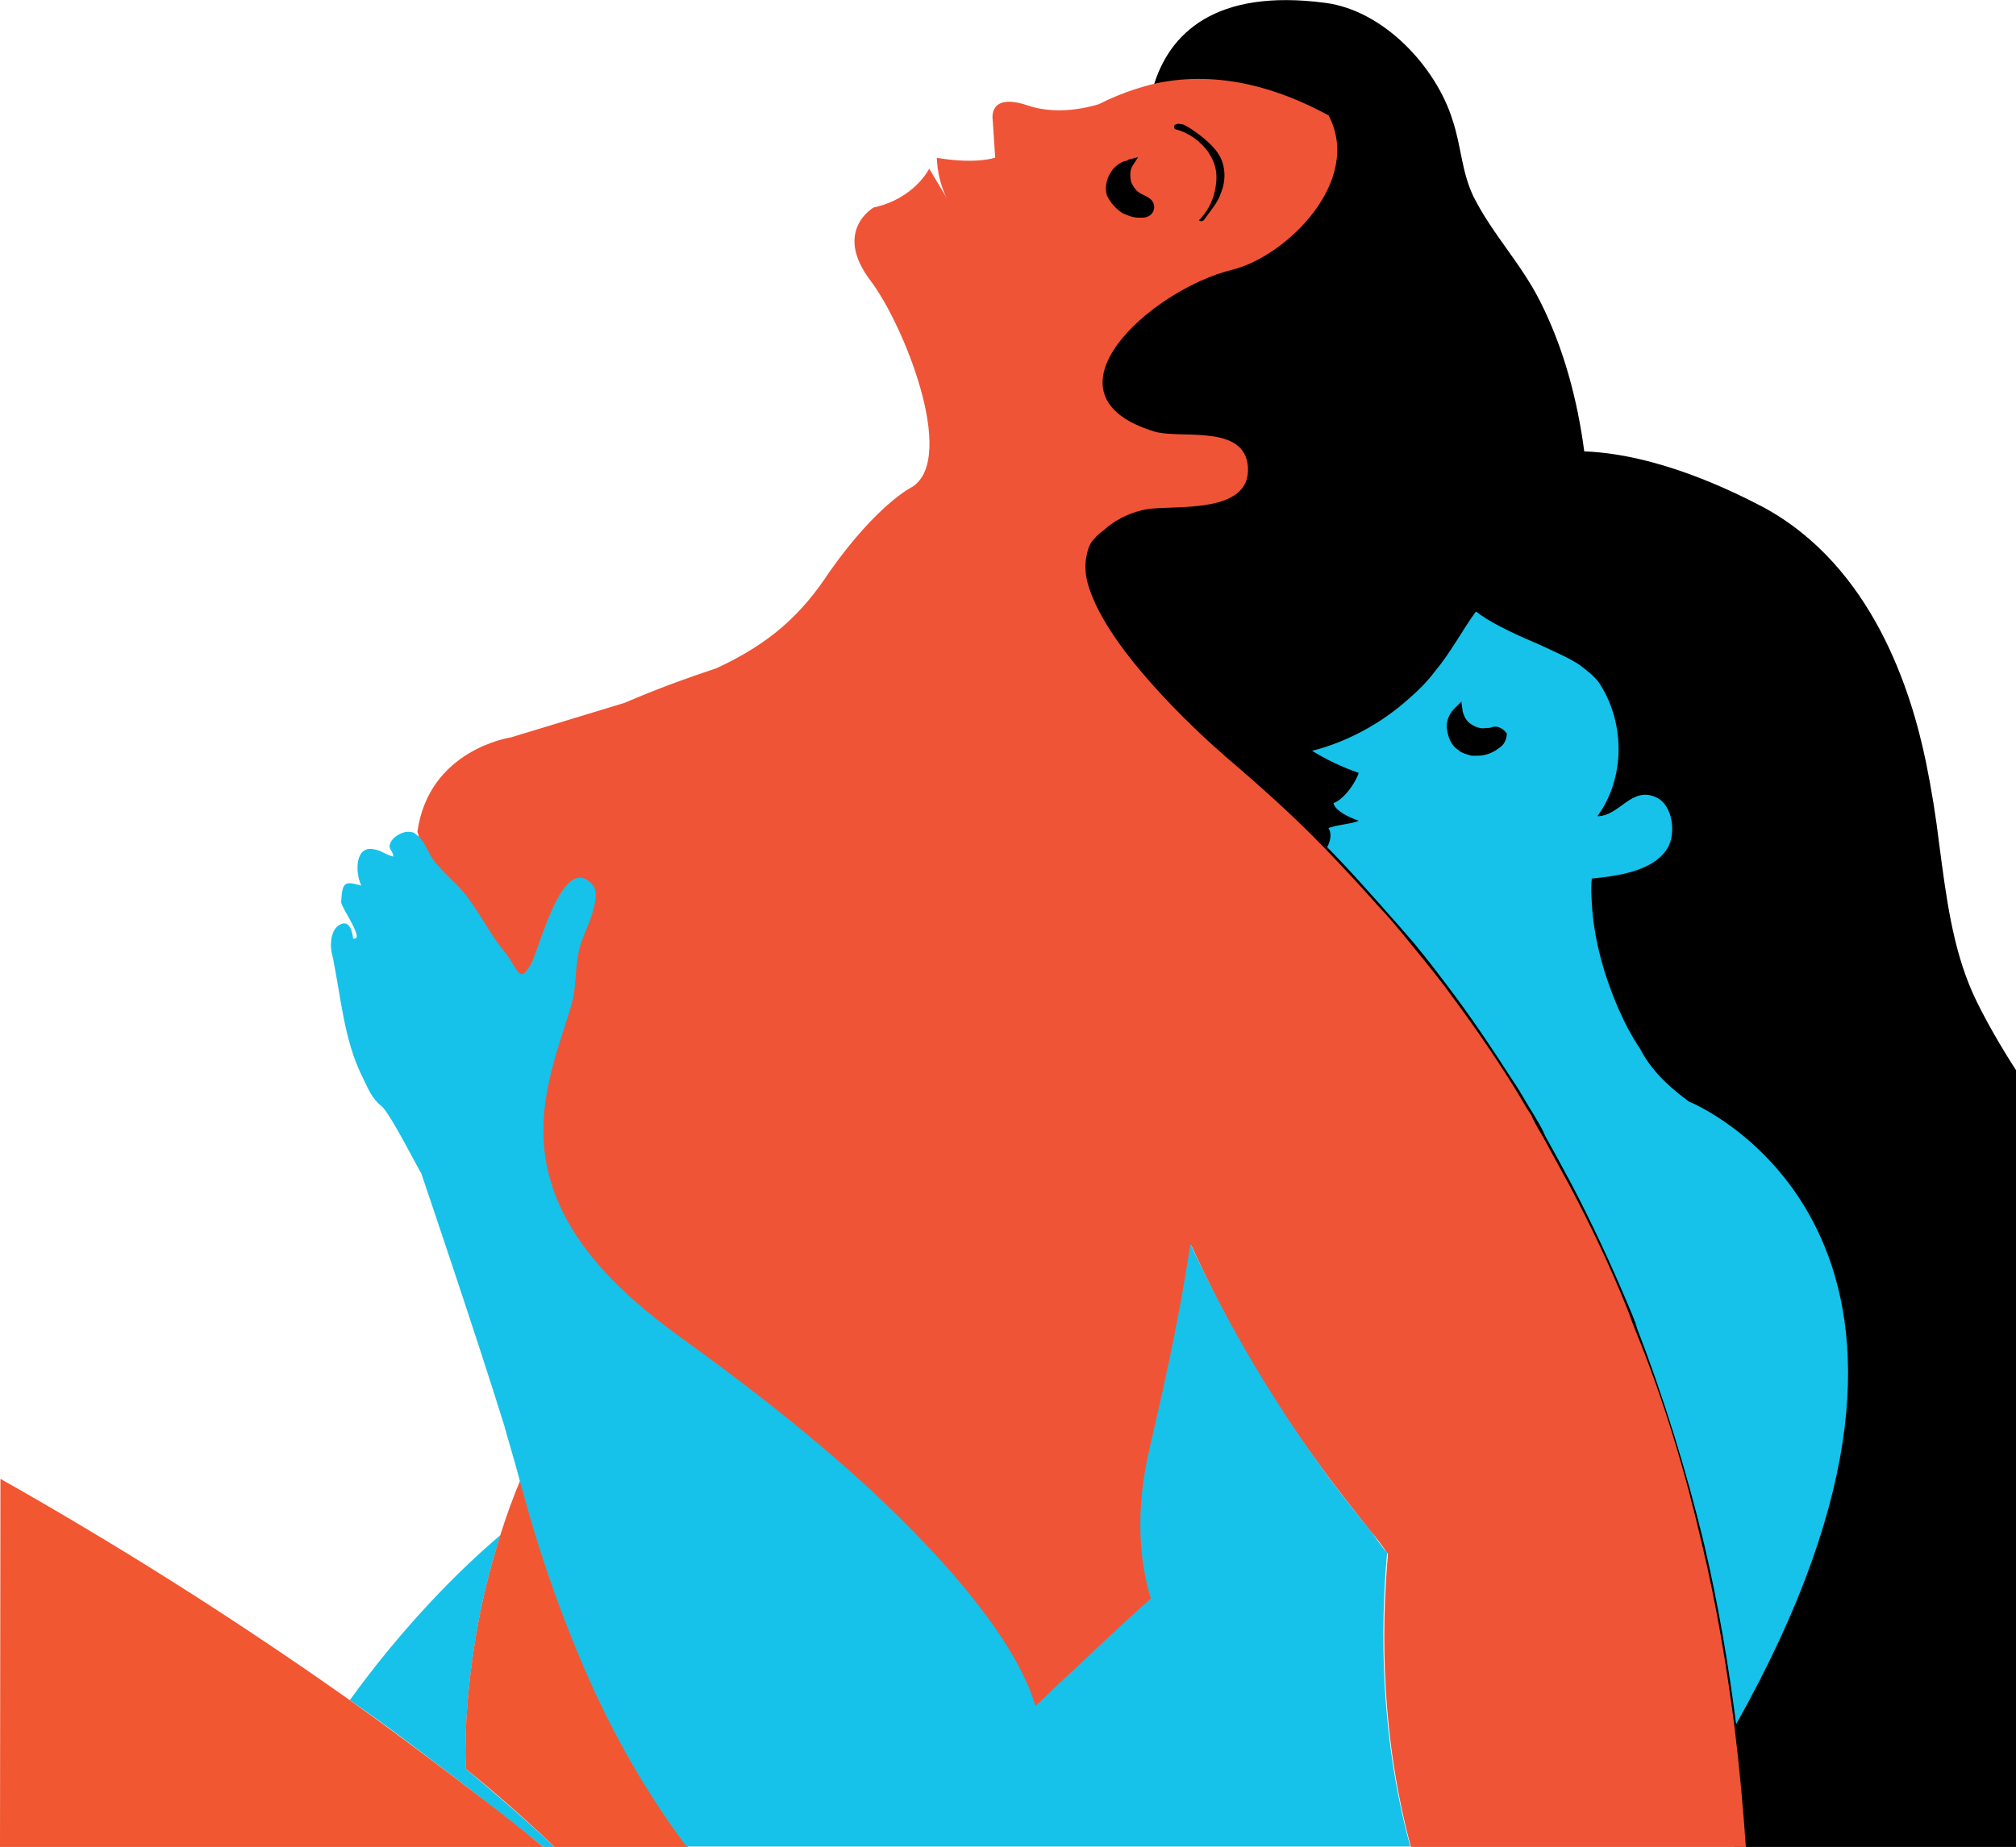 <?xml version="1.0" encoding="utf-8"?>
<!-- Generator: Adobe Illustrator 18.1.1, SVG Export Plug-In . SVG Version: 6.00 Build 0)  -->
<svg version="1.1" id="Layer_1" xmlns="http://www.w3.org/2000/svg" xmlns:xlink="http://www.w3.org/1999/xlink" x="0px" y="0px"
	 viewBox="1238.4 1191.5 1842.6 1688.5" enable-background="new 1238.4 1191.5 1842.6 1688.5" xml:space="preserve">
<g id="_x34_">
	<g>
		<path d="M2824.1,2880H3081v-710.2c-13.2-20.2-30.5-50.1-39.7-70.8c-18.4-41.5-24.2-88.1-30.5-135.9c-2.9-24.2-6.9-49.5-12.1-74.9
			c-13.2-63.9-48.4-179.1-149.2-233.3c-27.6-14.4-95-47.8-161.9-50.7c0,0,0,0-1.2,0c-6.3-47.8-19-95-40.3-137.1
			c-17.3-34.6-43.8-61.6-61.1-96.2c-10.9-23-10.9-45.5-19-69.7c-15-48.4-62.8-100.2-116.4-107.1c-100.2-13.2-142.8,27.6-157.2,77.2
			C1795.4,1804.6,2824.1,2880,2824.1,2880z"/>
		<path id="red_eye_2_" d="M2294.8,1373.2c-2.3-1.2-4-2.3-5.2-2.9l-2.3-1.2c-4-2.3-6.9-6.3-9.2-10.9c-2.3-5.2-1.2-10.4,1.2-14.4
			l5.2-8.1l-9.2,2.3c-1.2,0-2.3,0-2.9,1.2l0,0c-5.2,2.3-10.4,5.2-13.2,10.9c-4,6.3-5.2,14.4-2.9,21.3c2.3,6.9,6.9,12.1,13.2,16.1
			l0,0c5.2,2.3,10.4,4,16.1,4c1.2,0,2.3,0,2.9,0c5.2-1.2,9.2-2.9,10.4-6.9C2300,1380.1,2298.2,1376.1,2294.8,1373.2z"/>
		<path id="red_eyebrow_1_" d="M2318.4,1309.8c10.9,2.9,22.5,10.9,29.4,20.2c2.3,2.3,2.9,5.2,4,6.9c4,9.2,5.2,20.2,2.3,29.4
			c-2.3,10.4-6.9,19-14.4,26.5c1.2,2.3,4,0,5.2-1.2c6.3-6.9,10.9-15,15-24.2c2.9-9.2,4-19,1.2-27.6c-4-10.9-14.4-19-23-26.5
			c-4-2.9-9.2-6.3-13.2-8.1c-2.3-1.2-4-1.2-6.3,0C2316.1,1305.8,2316.1,1309.2,2318.4,1309.8z"/>
		<path id="blue_eye_2_" d="M2619.1,1862.2c-1.2-4-5.2-6.3-10.4-6.3c-2.3,0-4,0-6.3,1.2c-1.2,0-1.2,0-2.3,0
			c-5.2,1.2-9.2-1.2-13.2-2.9l0,0c-4-2.9-6.3-6.9-6.9-10.9l-1.2-9.2l-6.9,6.9c-5.2,5.2-6.9,10.9-6.3,18.4c1.2,8.1,4,15,10.4,19
			c2.9,2.9,8.1,4,12.1,5.2l0,0c2.3,0,2.9,0,5.2,0c8.1,0,15-2.9,21.3-8.1C2619.1,1871.4,2621.4,1866.2,2619.1,1862.2z"/>
		<path id="blue_hand_3_" fill="#16C2EA" d="M1745.3,2880c-37.4-35.1-69.1-61.1-81.2-71.4c0,5.2,0,10.4,1.2,16.1
			c-1.2-5.2-1.2-10.9-1.2-16.1c-1.2,0-1.2-1.2-1.2-1.2s0,1.2,1.2,1.2c-1.2-38.6,2.3-78.9,9.2-120.4c5.2-32.3,13.2-63.9,22.5-93.3
			c-37.4,31.7-88.1,82.4-137.7,150.9c33.4,23,65.7,47.8,99.1,73.2l2.3-14.4l0,0l0,0l-2.3,14.4c2.9,2.3,5.2,4,8.1,6.3
			c23,17.9,46.7,36.3,69.7,54.7"/>
		<path id="blue_face_1_" fill="#16C2EA" d="M2782.1,2198.6c-10.9-8.1-32.3-24.2-44.4-47.8c-8.1-12.1-14.4-24.2-20.2-37.4
			c-13.2-30.5-22.5-63.9-24.2-96.2c0-4-1.2-10.9,0-22.5c22.5-2.3,55.9-6.3,69.1-27.6c8.1-13.2,5.2-39.7-10.4-46.7
			c-22.5-10.4-33.4,17.3-53.6,17.3c25.3-34.6,25.3-84.1,2.9-119.8c-4-6.9-10.9-12.1-19-18.4c-10.4-6.9-23-12.1-36.3-18.4
			c-19-8.1-39.7-17.3-54.7-27.6c-1.2-1.2-2.9-2.3-4-2.9c-13.2,18.4-23,37.4-37.4,54.7c-6.9,9.2-15,17.3-23,24.2
			c-25.3,23-57,40.3-89.3,48.4c13.2,8.1,27.6,15,42.6,20.2c-2.3,8.1-13.2,24.2-23,27.6c1.2,6.9,14.4,13.2,23,16.1
			c-5.2,2.9-22.5,4-27.6,6.9c2.9,4,2.3,10.9-1.2,17.3c17.3,17.3,33.4,35.7,49.5,53.6c6.9,8.1,14.4,16.1,20.2,23
			c14.4,16.1,27.6,33.4,39.7,49.5c22.5,29.4,42.6,59.9,61.6,89.3c6.3,9.2,10.9,18.4,17.3,28.2c4,6.9,8.1,13.2,10.9,20.2
			c8.1,14.4,16.1,29.4,24.2,44.4c19,36.3,36.3,73.7,51.8,110.6c2.9,6.9,6.3,14.4,8.1,21.3c25.3,65.7,45.5,131.9,61.1,196.4
			c13.2,55.9,22.5,111.7,29.4,165.3C3069.5,2333.4,2802.2,2206.7,2782.1,2198.6z M2609.9,1874.3c-6.3,5.2-13.2,8.1-21.3,8.1l0,0
			c-2.3,0-2.9,0-5.2,0c-4-1.2-9.2-2.3-12.1-5.2c-6.3-4-9.2-10.9-10.4-19c-1.2-6.9,2.3-14.4,6.3-18.4l6.9-6.9l1.2,9.2
			c1.2,4,2.9,8.1,6.9,10.9s9.2,5.2,14.4,4c1.2,0,1.2,0,2.3,0c2.3,0,2.9-1.2,6.3-1.2l0,0c4,0,8.1,2.9,10.4,6.3
			C2615.6,1866.2,2613.9,1871.4,2609.9,1874.3z"/>
		<path id="red_body_6_" fill="#F05436" d="M2823.6,2769.4c-6.9-53.6-16.1-109.4-29.4-165.3c-15-65.1-34.6-131.9-61.1-196.4
			c-2.9-6.9-5.2-14.4-8.1-21.3c-15-37.4-32.3-73.7-51.8-110.6c-8.1-15-16.1-29.4-24.2-44.4c-4-6.9-8.1-13.2-10.9-20.2
			c-6.3-9.2-10.9-18.4-17.3-28.2c-19-30.5-39.7-59.9-61.6-89.3c-13.2-17.3-26.5-33.4-39.7-49.5c-6.9-8.1-13.2-16.1-20.2-23
			c-16.1-18.4-32.3-35.7-49.5-53.6c-28.2-29.4-59.9-57.6-92.2-85.2l0,0l-1.2-1.2l0,0l0,0c-10.9-9.2-100.2-88.1-121.5-149.2
			c-4-10.4-5.2-20.2-4-29.4c1.2-6.9,2.9-14.4,8.1-19c2.3-2.9,5.2-5.2,9.2-8.1l1.2-1.2c10.9-9.2,24.2-15,37.4-17.3
			c25.3-4,95,5.2,92.2-38.6c-2.9-39.7-61.6-25.3-85.2-32.3c-110.6-33.4-4-129.6,70.8-148c49.5-12.1,119.8-81.2,88.1-141.1
			c-44.4-24.2-99.1-41.5-157.2-29.4c-17.3,4-35.7,10.4-52.4,19c0,0-34.6,12.1-65.7,1.2c-36.3-12.1-31.7,13.2-31.7,13.2l2.3,34.6
			c0,0-16.8,6.3-53.3,0.2c0,0-0.2,25.2,14.2,45.4l-21.2-35.5c0,0-13.3,27.4-50.8,35.5c0,0-37.4,21.3-2.9,66.8
			c30.5,40.3,78.9,161.3,38.6,188.4c0,0-31.7,15-76,77.8c-25.3,38.6-53.6,65.1-103.1,88.1c-27.6,9.2-54.7,19-84.1,31.7l-104.3,31.7
			c0,0-74.9,10.9-85.2,86.4c6.9,6.3,44.4,451,173.4,562.2c10.4,9.2,389.4,233.3,392.3,237.9c6.9-6.9,13.2-13.2,20.2-19
			c29.4-28.2,57.6-54.7,85.2-78.9c-10.4-34.6-13.2-80.1-1.2-137.1c9.2-40.3,25.3-107.1,37.4-187.2c29.4,65.1,66.8,131.9,115.8,198.7
			c14.4,20.2,30.5,40.3,46.7,61.1c6.3,6.9,12.1,15,17.3,22.5c-6.3,70.3-6.3,167.6,21.3,269h305.9
			C2831.6,2843.7,2828.2,2806.8,2823.6,2769.4z M2313.2,1305.2c2.3-1.2,4,0,6.3,0c5.2,2.3,9.2,5.2,13.2,8.1c9.2,6.9,19,15,23,26.5
			c2.9,9.2,2.3,19-1.2,27.6c-2.9,9.2-9.2,16.1-15,24.2c-1.2,2.3-4,2.9-5.2,1.2c6.9-6.9,12.1-16.1,14.4-26.5
			c2.3-10.4,2.3-20.2-2.3-29.4c-1.2-2.3-2.9-5.2-4-6.9c-6.9-9.2-17.3-17.3-29.4-20.2C2310.9,1309.2,2310.9,1305.8,2313.2,1305.2z
			 M2253.3,1349.6c2.9-5.2,8.1-9.2,13.2-10.9c1.2,0,2.3,0,2.9-1.2l9.2-2.3l-5.2,8.1c-2.3,4-2.3,9.2-1.2,14.4
			c2.3,5.2,5.2,9.2,9.2,10.9l2.3,1.2c2.3,1.2,2.9,1.2,5.2,2.9c4,2.9,5.2,6.9,4,10.9c-1.2,4-5.2,6.9-10.4,6.9c-1.2,0-2.3,0-2.9,0l0,0
			c-6.3,0-10.9-2.3-15-4c-6.3-4-10.9-9.2-14.4-16.1C2248.1,1364,2249.3,1355.9,2253.3,1349.6z M2533.8,2365.1
			C2532.7,2366.8,2532.7,2366.8,2533.8,2365.1L2533.8,2365.1z"/>
		<path id="red_body_5_" fill="#F15731" d="M1238.4,2880h629c-33.4-44.9-60.5-92.2-81.8-137.1c-30.5-63.9-49.5-123.8-62.8-170.5
			c-2.9-10.4-6.3-20.2-8.1-29.4c-6.9,16.1-13.2,33.4-19,51.8c-9.2,29.4-17.3,61.1-22.5,93.3c-6.9,41.5-10.4,82.4-9.2,120.4
			c12.1,9.8,43.8,35.7,81.2,71.4h-10.4c-23-19-46.7-37.4-69.7-54.7c-2.9-2.3-5.2-4-8.1-6.3c-33.4-25.3-65.7-49.5-99.1-73.2
			c-108.3-76.6-216-144-319.1-202.2"/>
		<path id="hand_3_" fill="#16C2EA" d="M2527.5,2880c-27.6-100.8-27.6-198.7-21.3-269c-6.3-6.9-10.9-15-17.3-22.5
			c-16.1-20.2-32.3-40.3-46.7-61.1c-47.8-66.8-86.4-134.8-115.8-198.7c-12.1,80.1-28.2,146.9-37.4,187.2
			c-13.2,57-9.2,102.5,1.2,137.1c-27.6,24.2-54.7,50.7-85.2,78.9c-6.9,6.3-13.2,13.2-20.2,19c-2.9-6.3-13.2-61.6-121.5-169.3
			c-47.8-47.8-114.6-104.3-207.9-171.1c-12.1-9.2-24.2-18.4-34.6-27.6c-128.4-111.7-80.1-203.9-59.9-273.6c5.2-19,2.3-38.6,9.2-57.6
			c4-10.9,18.4-40.3,10.4-50.7c-28.2-33.4-49.5,61.1-57.6,73.2c-10.4,17.3-10.9,2.9-23-12.1c-14.4-17.3-24.2-38.6-38.6-55.9
			c-9.2-10.4-20.2-19-28.2-30.5c-4-6.3-6.9-16.1-14.4-21.3c-1.2-1.2-2.9-2.3-5.2-2.3c-6.3-1.2-16.1,4-18.4,10.4
			c-2.3,5.2,2.3,6.3,2.9,12.1c-9.2-2.3-9.2-5.2-19-6.9c-16.1-2.3-16.1,21.3-10.4,33.4c-15-4-17.3-4-18.4,15
			c0,5.2,22.5,35.7,10.9,33.4c0,0-1.2-17.3-10.9-13.2c-10.4,4-10.4,21.3-8.1,28.2c8.1,38.6,10.4,77.2,27.6,111.7
			c5.2,10.4,8.1,19,17.3,26.5c8.1,6.3,35.7,61.6,36.3,61.1c0,0,49.5,145.7,76,231c2.9,10.9,8.1,27.6,13.2,46.7
			c2.3,9.2,5.2,18.4,8.1,29.4c13.2,46.7,33.4,106.6,62.8,170.5c21.3,45.5,48.4,92.7,82.4,138.2h661.8V2880z"/>
	</g>
</g>
<g id="_x33_" display="none">
	<g display="inline">
		<path d="M2824.1,2880H3081v-710.2c-13.2-20.2-30.5-50.1-39.7-70.8c-18.4-41.5-24.2-88.1-30.5-135.9c-2.9-24.2-6.9-49.5-12.1-74.9
			c-13.2-63.9-48.4-179.1-149.2-233.3c-27.6-14.4-95-47.8-161.9-50.7c0,0,0,0-1.2,0c-6.3-47.8-19-95-40.3-137.1
			c-17.3-34.6-43.8-61.6-61.1-96.2c-10.9-23-10.9-45.5-19-69.7c-15-48.4-62.8-100.2-116.4-107.1c-100.2-13.2-142.8,27.6-157.2,77.2
			C1795.4,1804.6,2824.1,2880,2824.1,2880z"/>
		<path id="red_eye_5_" d="M2294.8,1373.2c-2.3-1.2-4-2.3-5.2-2.9l-2.3-1.2c-4-2.3-6.9-6.3-9.2-10.9c-2.3-5.2-1.2-10.4,1.2-14.4
			l5.2-8.1l-9.2,2.3c-1.2,0-2.3,0-2.9,1.2l0,0c-5.2,2.3-10.4,5.2-13.2,10.9c-4,6.3-5.2,14.4-2.9,21.3c2.3,6.9,6.9,12.1,13.2,16.1
			l0,0c5.2,2.3,10.4,4,16.1,4c1.2,0,2.3,0,2.9,0c5.2-1.2,9.2-2.9,10.4-6.9C2300,1380.1,2298.2,1376.1,2294.8,1373.2z"/>
		<path id="red_eyebrow_7_" d="M2318.4,1309.8c10.9,2.9,22.5,10.9,29.4,20.2c2.3,2.3,2.9,5.2,4,6.9c4,9.2,5.2,20.2,2.3,29.4
			c-2.3,10.4-6.9,19-14.4,26.5c1.2,2.3,4,0,5.2-1.2c6.3-6.9,10.9-15,15-24.2c2.9-9.2,4-19,1.2-27.6c-4-10.9-14.4-19-23-26.5
			c-4-2.9-9.2-6.3-13.2-8.1c-2.3-1.2-4-1.2-6.3,0C2316.1,1305.8,2316.1,1309.2,2318.4,1309.8z"/>
		<path id="blue_eye_5_" d="M2619.1,1862.2c-1.2-4-5.2-6.3-10.4-6.3c-2.3,0-4,0-6.3,1.2c-1.2,0-1.2,0-2.3,0
			c-5.2,1.2-9.2-1.2-13.2-2.9l0,0c-4-2.9-6.3-6.9-6.9-10.9l-1.2-9.2l-6.9,6.9c-5.2,5.2-6.9,10.9-6.3,18.4c1.2,8.1,4,15,10.4,19
			c2.9,2.9,8.1,4,12.1,5.2l0,0c2.3,0,2.9,0,5.2,0c8.1,0,15-2.9,21.3-8.1C2619.1,1871.4,2621.4,1866.2,2619.1,1862.2z"/>
		<path id="blue_hand_4_" fill="#16C2EA" d="M1745.3,2880c-37.4-35.1-69.1-61.1-81.2-71.4c0,5.2,0,10.4,1.2,16.1
			c-1.2-5.2-1.2-10.9-1.2-16.1c-1.2,0-1.2-1.2-1.2-1.2s0,1.2,1.2,1.2c-1.2-38.6,2.3-78.9,9.2-120.4c5.2-32.3,13.2-63.9,22.5-93.3
			c-37.4,31.7-88.1,82.4-137.7,150.9c33.4,23,65.7,47.8,99.1,73.2l2.3-14.4l0,0l0,0l-2.3,14.4c2.9,2.3,5.2,4,8.1,6.3
			c23,17.9,46.7,36.3,69.7,54.7"/>
		<path id="blue_face_8_" fill="#16C2EA" d="M2782.1,2198.6c-10.9-8.1-32.3-24.2-44.4-47.8c-8.1-12.1-14.4-24.2-20.2-37.4
			c-13.2-30.5-22.5-63.9-24.2-96.2c0-4-1.2-10.9,0-22.5c22.5-2.3,55.9-6.3,69.1-27.6c8.1-13.2,5.2-39.7-10.4-46.7
			c-22.5-10.4-33.4,17.3-53.6,17.3c25.3-34.6,25.3-84.1,2.9-119.8c-4-6.9-10.9-12.1-19-18.4c-10.4-6.9-23-12.1-36.3-18.4
			c-19-8.1-39.7-17.3-54.7-27.6c-1.2-1.2-2.9-2.3-4-2.9c-13.2,18.4-23,37.4-37.4,54.7c-6.9,9.2-15,17.3-23,24.2
			c-25.3,23-57,40.3-89.3,48.4c13.2,8.1,27.6,15,42.6,20.2c-2.3,8.1-13.2,24.2-23,27.6c1.2,6.9,14.4,13.2,23,16.1
			c-5.2,2.9-22.5,4-27.6,6.9c2.9,4,2.3,10.9-1.2,17.3c17.3,17.3,33.4,35.7,49.5,53.6c6.9,8.1,14.4,16.1,20.2,23
			c14.4,16.1,27.6,33.4,39.7,49.5c22.5,29.4,42.6,59.9,61.6,89.3c6.3,9.2,10.9,18.4,17.3,28.2c4,6.9,8.1,13.2,10.9,20.2
			c8.1,14.4,16.1,29.4,24.2,44.4c19,36.3,36.3,73.7,51.8,110.6c2.9,6.9,6.3,14.4,8.1,21.3c25.3,65.7,45.5,131.9,61.1,196.4
			c13.2,55.9,22.5,111.7,29.4,165.3C3069.5,2333.4,2802.2,2206.7,2782.1,2198.6z M2609.9,1874.3c-6.3,5.2-13.2,8.1-21.3,8.1l0,0
			c-2.3,0-2.9,0-5.2,0c-4-1.2-9.2-2.3-12.1-5.2c-6.3-4-9.2-10.9-10.4-19c-1.2-6.9,2.3-14.4,6.3-18.4l6.9-6.9l1.2,9.2
			c1.2,4,2.9,8.1,6.9,10.9s9.2,5.2,14.4,4c1.2,0,1.2,0,2.3,0c2.3,0,2.9-1.2,6.3-1.2l0,0c4,0,8.1,2.9,10.4,6.3
			C2615.6,1866.2,2613.9,1871.4,2609.9,1874.3z"/>
		<path id="red_body_10_" fill="#F05436" d="M2823,2769.4c-6.9-53.6-16.1-109.4-29.4-165.3c-15-65.1-34.6-131.9-61.1-196.4
			c-2.9-6.9-5.2-14.4-8.1-21.3c-15-37.4-32.3-73.7-51.8-110.6c-8.1-15-16.1-29.4-24.2-44.4c-4-6.9-8.1-13.2-10.9-20.2
			c-6.3-9.2-10.9-18.4-17.3-28.2c-19-30.5-39.7-59.9-61.6-89.3c-13.2-17.3-26.5-33.4-39.7-49.5c-6.9-8.1-13.2-16.1-20.2-23
			c-16.1-18.4-32.3-35.7-49.5-53.6c-28.2-29.4-59.9-57.6-92.2-85.2l0,0l-1.2-1.2l0,0l0,0c-10.9-9.2-100.2-88.1-121.5-149.2
			c-4-10.4-5.2-20.2-4-29.4c1.2-6.9,2.9-14.4,8.1-19c2.3-2.9,5.2-5.2,9.2-8.1l1.2-1.2c10.9-9.2,24.2-15,37.4-17.3
			c25.3-4,95,5.2,92.2-38.6c-2.9-39.7-61.6-25.3-85.2-32.3c-110.6-33.4-4-129.6,70.8-148c49.5-12.1,119.8-81.2,88.1-141.1
			c-44.4-24.2-99.1-41.5-157.2-29.4c-17.3,4-35.7,10.4-52.4,19c0,0-34.6,12.1-65.7,1.2c-36.3-12.1-31.7,13.2-31.7,13.2l2.3,34.6
			c0,0-15,6.3-51.8,0c0,0-4,8.1,6.3,34.6l-15-24.2c0,0-12.1,27.6-49.5,36.3c0,0-37.4,21.3-2.9,66.8c30.5,40.3,78.9,161.3,38.6,188.4
			c0,0-31.7,15-76,77.8c-25.3,38.6-53.6,65.1-103.1,88.1c-27.6,9.2-54.7,19-84.1,31.7l-104.8,31.1c0,0-74.9,10.9-85.2,86.4
			c6.9,6.3,44.4,451,173.4,562.2c10.4,9.2,389.4,233.3,392.3,237.9c6.9-6.9,13.2-13.2,20.2-19c29.4-28.2,57.6-54.7,85.2-78.9
			c-10.4-34.6-13.2-80.1-1.2-137.1c9.2-40.3,25.3-107.1,37.4-187.2c29.4,65.1,66.8,131.9,115.8,198.7c14.4,20.2,30.5,40.3,46.7,61.1
			c6.3,6.9,12.1,15,17.3,22.5c-6.3,69.7-6.3,167,21.3,267.8h305.3C2830.5,2843.7,2827.6,2806.8,2823,2769.4z M2312.1,1305.2
			c2.3-1.2,4,0,6.3,0c5.2,2.3,9.2,5.2,13.2,8.1c9.2,6.9,19,15,23,26.5c2.9,9.2,2.3,19-1.2,27.6c-2.9,9.2-9.2,16.1-15,24.2
			c-1.2,2.3-4,2.9-5.2,1.2c6.9-6.9,12.1-16.1,14.4-26.5c2.3-10.4,2.3-20.2-2.3-29.4c-1.2-2.3-2.9-5.2-4-6.9
			c-6.9-9.2-17.3-17.3-29.4-20.2C2310.3,1309.2,2310.3,1305.8,2312.1,1305.2z M2252.2,1349.6c2.9-5.2,8.1-9.2,13.2-10.9
			c1.2,0,2.3,0,2.9-1.2l9.2-2.3l-5.2,8.1c-2.3,4-2.3,9.2-1.2,14.4c2.3,5.2,5.2,9.2,9.2,10.9l2.3,1.2c2.3,1.2,2.9,1.2,5.2,2.9
			c4,2.9,5.2,6.9,4,10.9c-1.2,4-5.2,6.9-10.4,6.9c-1.2,0-2.3,0-2.9,0l0,0c-6.3,0-10.9-2.3-15-4c-6.3-4-10.9-9.2-14.4-16.1
			C2247.6,1364,2248.1,1355.9,2252.2,1349.6z M2533.2,2365.1C2532.1,2366.8,2532.1,2366.8,2533.2,2365.1L2533.2,2365.1z"/>
		<path id="red_body_4_" fill="#F15731" d="M1238.4,2880h629c-33.4-44.9-60.5-92.2-81.8-137.1c-30.5-63.9-49.5-123.8-62.8-170.5
			c-2.9-10.4-6.3-20.2-8.1-29.4c-6.9,16.1-13.2,33.4-19,51.8c-9.2,29.4-17.3,61.1-22.5,93.3c-6.9,41.5-10.4,82.4-9.2,120.4
			c12.1,9.8,43.8,35.7,81.2,71.4h-10.4c-23-19-46.7-37.4-69.7-54.7c-2.9-2.3-5.2-4-8.1-6.3c-33.4-25.3-65.7-49.5-99.1-73.2
			c-108.3-76.6-216-144-319.1-202.2"/>
		<path id="hand_4_" fill="#16C2EA" d="M2527.5,2880c-27.1-100.2-27.1-198.1-21.3-267.8c-6.3-6.9-10.9-15-17.3-22.5
			c-16.1-20.2-32.3-40.3-46.7-61.1c-47.8-66.8-86.4-134.8-115.8-198.7c-12.1,80.1-28.2,146.9-37.4,187.2
			c-13.2,57-9.2,102.5,1.2,137.1c-27.6,24.2-54.7,50.7-85.2,78.9c-6.9,6.3-13.2,13.2-20.2,19c-2.9-6.3-13.2-61.6-121.5-169.3
			c-47.8-47.8-114.6-104.3-207.9-171.1c-12.1-9.2-24.2-18.4-34.6-27.6c-128.4-111.7-95-214.8-54.7-275.9
			c10.9-16.1,13.2-36.3,26.5-51.8c6.9-9.2,30.5-33.4,25.3-45.5c-17.3-40.3-65.7,42.6-77.2,51.8c-15,13.2-29.4,14.4-41.5-1.2
			c-14.4-17.3-24.2-38.6-38.6-55.9c-9.2-10.4-20.2-19-28.2-30.5c-4-6.3-6.9-20.2-14.4-25.3c-1.2-1.2-2.9-2.3-5.2-2.3
			c-6.3-1.2-16.1,4-18.4,10.4c-2.3,5.2,2.3,10.4,2.9,16.1c-9.2-2.3-6.9-15-17.3-17.3c-16.1-2.3-18.4,25.3-12.1,37.4
			c-15-4-17.3-4-18.4,15c0,5.2,14.4,41.5,2.9,39.7c0,0-1.2-17.3-10.9-13.2c-10.4,4-10.4,21.3-8.1,28.2
			c8.1,38.6,10.4,77.2,27.6,111.7c5.2,10.4,8.1,19,17.3,26.5c8.1,6.3,43.8,61.6,44.4,61.1c0,0,49.5,145.7,76,231
			c2.9,10.9,8.1,27.6,13.2,46.7c2.3,9.2,5.2,18.4,8.1,29.4c13.2,46.7,33.4,106.6,62.8,170.5c21.3,45.5,48.4,92.7,82.4,138.2"/>
	</g>
</g>
<g id="_x32_" display="none">
	<g display="inline">
		<path d="M2824.1,2880H3081v-710.2c-13.2-20.2-30.5-50.1-39.7-70.8c-18.4-41.5-24.2-88.1-30.5-135.9c-2.9-24.2-6.9-49.5-12.1-74.9
			c-13.2-63.9-48.4-179.1-149.2-233.3c-27.6-14.4-95-47.8-161.9-50.7c0,0,0,0-1.2,0c-6.3-47.8-19-95-40.3-137.1
			c-17.3-34.6-43.8-61.6-61.1-96.2c-10.9-23-10.9-45.5-19-69.7c-15-48.4-62.8-100.2-116.4-107.1c-100.2-13.2-142.8,27.6-157.2,77.2
			C1795.4,1804.6,2824.1,2880,2824.1,2880z"/>
		<path id="red_eye_6_" d="M2294.8,1373.2c-2.3-1.2-4-2.3-5.2-2.9l-2.3-1.2c-4-2.3-6.9-6.3-9.2-10.9c-2.3-5.2-1.2-10.4,1.2-14.4
			l5.2-8.1l-9.2,2.3c-1.2,0-2.3,0-2.9,1.2l0,0c-5.2,2.3-10.4,5.2-13.2,10.9c-4,6.3-5.2,14.4-2.9,21.3c2.3,6.9,6.9,12.1,13.2,16.1
			l0,0c5.2,2.3,10.4,4,16.1,4c1.2,0,2.3,0,2.9,0c5.2-1.2,9.2-2.9,10.4-6.9C2300,1380.1,2298.2,1376.1,2294.8,1373.2z"/>
		<path id="red_eyebrow_6_" d="M2318.4,1309.8c10.9,2.9,22.5,10.9,29.4,20.2c2.3,2.3,2.9,5.2,4,6.9c4,9.2,5.2,20.2,2.3,29.4
			c-2.3,10.4-6.9,19-14.4,26.5c1.2,2.3,4,0,5.2-1.2c6.3-6.9,10.9-15,15-24.2c2.9-9.2,4-19,1.2-27.6c-4-10.9-14.4-19-23-26.5
			c-4-2.9-9.2-6.3-13.2-8.1c-2.3-1.2-4-1.2-6.3,0C2316.1,1305.8,2316.1,1309.2,2318.4,1309.8z"/>
		<path id="blue_eye_6_" d="M2619.1,1862.2c-1.2-4-5.2-6.3-10.4-6.3c-2.3,0-4,0-6.3,1.2c-1.2,0-1.2,0-2.3,0
			c-5.2,1.2-9.2-1.2-13.2-2.9l0,0c-4-2.9-6.3-6.9-6.9-10.9l-1.2-9.2l-6.9,6.9c-5.2,5.2-6.9,10.9-6.3,18.4c1.2,8.1,4,15,10.4,19
			c2.9,2.9,8.1,4,12.1,5.2l0,0c2.3,0,2.9,0,5.2,0c8.1,0,15-2.9,21.3-8.1C2619.1,1871.4,2621.4,1866.2,2619.1,1862.2z"/>
		<path id="blue_hand_1_" fill="#16C2EA" d="M1745.3,2880c-37.4-35.1-69.1-61.1-81.2-71.4c0,5.2,0,10.4,1.2,16.1
			c-1.2-5.2-1.2-10.9-1.2-16.1c-1.2,0-1.2-1.2-1.2-1.2s0,1.2,1.2,1.2c-1.2-38.6,2.3-78.9,9.2-120.4c5.2-32.3,13.2-63.9,22.5-93.3
			c-37.4,31.7-88.1,82.4-137.7,150.9c33.4,23,65.7,47.8,99.1,73.2l2.3-14.4l0,0l0,0l-2.3,14.4c2.9,2.3,5.2,4,8.1,6.3
			c23,17.9,46.7,36.3,69.7,54.7"/>
		<path id="blue_face_6_" fill="#16C2EA" d="M2782.1,2198.6c-10.9-8.1-32.3-24.2-44.4-47.8c-8.1-12.1-14.4-24.2-20.2-37.4
			c-13.2-30.5-22.5-63.9-24.2-96.2c0-4-1.2-10.9,0-22.5c22.5-2.3,55.9-6.3,69.1-27.6c8.1-13.2,5.2-39.7-10.4-46.7
			c-22.5-10.4-33.4,17.3-53.6,17.3c25.3-34.6,25.3-84.1,2.9-119.8c-4-6.9-10.9-12.1-19-18.4c-10.4-6.9-23-12.1-36.3-18.4
			c-19-8.1-39.7-17.3-54.7-27.6c-1.2-1.2-2.9-2.3-4-2.9c-13.2,18.4-23,37.4-37.4,54.7c-6.9,9.2-15,17.3-23,24.2
			c-25.3,23-57,40.3-89.3,48.4c13.2,8.1,27.6,15,42.6,20.2c-2.3,8.1-13.2,24.2-23,27.6c1.2,6.9,14.4,13.2,23,16.1
			c-5.2,2.9-22.5,4-27.6,6.9c2.9,4,2.3,10.9-1.2,17.3c17.3,17.3,33.4,35.7,49.5,53.6c6.9,8.1,14.4,16.1,20.2,23
			c14.4,16.1,27.6,33.4,39.7,49.5c22.5,29.4,42.6,59.9,61.6,89.3c6.3,9.2,10.9,18.4,17.3,28.2c4,6.9,8.1,13.2,10.9,20.2
			c8.1,14.4,16.1,29.4,24.2,44.4c19,36.3,36.3,73.7,51.8,110.6c2.9,6.9,6.3,14.4,8.1,21.3c25.3,65.7,45.5,131.9,61.1,196.4
			c13.2,55.9,22.5,111.7,29.4,165.3C3069.5,2333.4,2802.2,2206.7,2782.1,2198.6z M2609.9,1874.3c-6.3,5.2-13.2,8.1-21.3,8.1l0,0
			c-2.3,0-2.9,0-5.2,0c-4-1.2-9.2-2.3-12.1-5.2c-6.3-4-9.2-10.9-10.4-19c-1.2-6.9,2.3-14.4,6.3-18.4l6.9-6.9l1.2,9.2
			c1.2,4,2.9,8.1,6.9,10.9s9.2,5.2,14.4,4c1.2,0,1.2,0,2.3,0c2.3,0,2.9-1.2,6.3-1.2l0,0c4,0,8.1,2.9,10.4,6.3
			C2615.6,1866.2,2613.9,1871.4,2609.9,1874.3z"/>
		<path id="red_body_13_" fill="#F05436" d="M2823.6,2769.4c-6.9-53.6-16.1-109.4-29.4-165.3c-15-65.1-34.6-131.9-61.1-196.4
			c-2.9-6.9-5.2-14.4-8.1-21.3c-15-37.4-32.3-73.7-51.8-110.6c-8.1-15-16.1-29.4-24.2-44.4c-4-6.9-8.1-13.2-10.9-20.2
			c-6.3-9.2-10.9-18.4-17.3-28.2c-19-30.5-39.7-59.9-61.6-89.3c-13.2-17.3-26.5-33.4-39.7-49.5c-6.9-8.1-13.2-16.1-20.2-23
			c-16.1-18.4-32.3-35.7-49.5-53.6c-28.2-29.4-59.9-57.6-92.2-85.2l0,0l-1.2-1.2l0,0l0,0c-10.9-9.2-100.2-88.1-121.5-149.2
			c-4-10.4-5.2-20.2-4-29.4c1.2-6.9,2.9-14.4,8.1-19c2.3-2.9,5.2-5.2,9.2-8.1l1.2-1.2c10.9-9.2,24.2-15,37.4-17.3
			c25.3-4,95,5.2,92.2-38.6c-2.9-39.7-61.6-25.3-85.2-32.3c-110.6-33.4-4-129.6,70.8-148c49.5-12.1,119.8-81.2,88.1-141.1
			c-44.4-24.2-99.1-41.5-157.2-29.4c-17.3,4-35.7,10.4-52.4,19c0,0-34.6,12.1-65.7,1.2c-36.3-12.1-31.7,13.2-31.7,13.2l2.3,34.6
			c0,0-4,16.1-40.3,1.2c0,0-13.2,24.2,1.2,44.4l-28.2-22.5c0,0-6.3,14.4-43.8,22.5c0,0-37.4,21.3-2.9,66.8
			c30.5,40.3,78.9,161.3,38.6,188.4c0,0-31.7,15-76,77.8c-25.3,38.6-53.6,65.1-103.1,88.1c-27.6,9.2-54.7,19-84.1,31.7l-104.3,31.7
			c0,0-74.9,10.9-85.2,86.4c6.9,6.3,44.4,451,173.4,562.2c10.4,9.2,389.4,233.3,392.3,237.9c6.9-6.9,13.2-13.2,20.2-19
			c29.4-28.2,57.6-54.7,85.2-78.9c-10.4-34.6-13.2-80.1-1.2-137.1c9.2-40.3,25.3-107.1,37.4-187.2c29.4,65.1,66.8,131.9,115.8,198.7
			c14.4,20.2,30.5,40.3,46.7,61.1c6.3,6.9,12.1,15,17.3,22.5c-6.3,70.3-6.3,167.6,21.3,269h305.9
			C2831.6,2843.7,2828.2,2806.8,2823.6,2769.4z M2313.2,1305.2c2.3-1.2,4,0,6.3,0c5.2,2.3,9.2,5.2,13.2,8.1c9.2,6.9,19,15,23,26.5
			c2.9,9.2,2.3,19-1.2,27.6c-2.9,9.2-9.2,16.1-15,24.2c-1.2,2.3-4,2.9-5.2,1.2c6.9-6.9,12.1-16.1,14.4-26.5
			c2.3-10.4,2.3-20.2-2.3-29.4c-1.2-2.3-2.9-5.2-4-6.9c-6.9-9.2-17.3-17.3-29.4-20.2C2310.9,1309.2,2310.9,1305.8,2313.2,1305.2z
			 M2253.3,1349.6c2.9-5.2,8.1-9.2,13.2-10.9c1.2,0,2.3,0,2.9-1.2l9.2-2.3l-5.2,8.1c-2.3,4-2.3,9.2-1.2,14.4
			c2.3,5.2,5.2,9.2,9.2,10.9l2.3,1.2c2.3,1.2,2.9,1.2,5.2,2.9c4,2.9,5.2,6.9,4,10.9c-1.2,4-5.2,6.9-10.4,6.9c-1.2,0-2.3,0-2.9,0l0,0
			c-6.3,0-10.9-2.3-15-4c-6.3-4-10.9-9.2-14.4-16.1C2248.1,1364,2249.3,1355.9,2253.3,1349.6z M2533.8,2365.1
			C2532.7,2366.8,2532.7,2366.8,2533.8,2365.1L2533.8,2365.1z"/>
		<path id="red_body_1_" fill="#F15731" d="M1238.4,2880h629c-33.4-44.9-60.5-92.2-81.8-137.1c-30.5-63.9-49.5-123.8-62.8-170.5
			c-2.9-10.4-6.3-20.2-8.1-29.4c-6.9,16.1-13.2,33.4-19,51.8c-9.2,29.4-17.3,61.1-22.5,93.3c-6.9,41.5-10.4,82.4-9.2,120.4
			c12.1,9.8,43.8,35.7,81.2,71.4h-10.4c-23-19-46.7-37.4-69.7-54.7c-2.9-2.3-5.2-4-8.1-6.3c-33.4-25.3-65.7-49.5-99.1-73.2
			c-108.3-76.6-216-144-319.1-202.2"/>
		<path id="hand_2_" fill="#16C2EA" d="M2527.5,2880c-27.6-100.8-27.6-198.7-21.3-269c-6.3-6.9-10.9-15-17.3-22.5
			c-16.1-20.2-32.3-40.3-46.7-61.1c-47.8-66.8-86.4-134.8-115.8-198.7c-12.1,80.1-28.2,146.9-37.4,187.2
			c-13.2,57-9.2,102.5,1.2,137.1c-27.6,24.2-54.7,50.7-85.2,78.9c-6.9,6.3-13.2,13.2-20.2,19c-2.9-6.3-13.2-61.6-121.5-169.3
			c-47.8-47.8-114.6-104.3-207.9-171.1c-12.1-9.2-24.2-18.4-34.6-27.6c-128.4-111.7-80.1-203.9-59.9-273.6c5.2-19,2.3-38.6,9.2-57.6
			c4-10.9,18.4-40.3,10.4-50.7c-28.2-33.4-49.5,61.1-57.6,73.2c-10.4,17.3-10.9,2.9-23-12.1c-14.4-17.3-24.2-38.6-38.6-55.9
			c-9.2-10.4-20.2-19-28.2-30.5c-4-6.3-6.9-16.1-14.4-21.3c-1.2-1.2-2.9-2.3-5.2-2.3c-6.3-1.2-16.1,4-18.4,10.4
			c-2.3,5.2,2.3,6.3,2.9,12.1c-9.2-2.3-9.2-5.2-19-6.9c-16.1-2.3-16.1,21.3-10.4,33.4c-15-4-17.3-4-18.4,15
			c0,5.2,22.5,35.7,10.9,33.4c0,0-1.2-17.3-10.9-13.2c-10.4,4-10.4,21.3-8.1,28.2c8.1,38.6,10.4,77.2,27.6,111.7
			c5.2,10.4,8.1,19,17.3,26.5c8.1,6.3,35.7,61.6,36.3,61.1c0,0,49.5,145.7,76,231c2.9,10.9,8.1,27.6,13.2,46.7
			c2.3,9.2,5.2,18.4,8.1,29.4c13.2,46.7,33.4,106.6,62.8,170.5c21.3,45.5,48.4,92.7,82.4,138.2h661.8V2880z"/>
	</g>
</g>
<g id="_x31_" display="none">
	<g display="inline">
		<path d="M2824.1,2880H3081v-710.2c-13.2-20.2-30.5-50.1-39.7-70.8c-18.4-41.5-24.2-88.1-30.5-135.9c-2.9-24.2-6.9-49.5-12.1-74.9
			c-13.2-63.9-48.4-179.1-149.2-233.3c-27.6-14.4-95-47.8-161.9-50.7c0,0,0,0-1.2,0c-6.3-47.8-19-95-40.3-137.1
			c-17.3-34.6-43.8-61.6-61.1-96.2c-10.9-23-10.9-45.5-19-69.7c-15-48.4-62.8-100.2-116.4-107.1c-100.2-13.2-142.8,27.6-157.2,77.2
			C1795.4,1804.6,2824.1,2880,2824.1,2880z"/>
		<path id="red_eye_1_" d="M2289.6,1373.2c-2.3-1.2-4-2.3-5.2-2.9l-2.3-1.2c-4-2.3-6.9-6.3-9.2-10.9c-2.3-5.2-1.2-10.4,1.2-14.4
			l5.2-8.1l-9.2,2.3c-1.2,0-2.3,0-2.9,1.2l0,0c-5.2,2.3-10.4,5.2-13.2,10.9c-4,6.3-5.2,14.4-2.9,21.3c2.3,6.9,6.9,12.1,13.2,16.1
			l0,0c5.2,2.3,10.4,4,16.1,4c1.2,0,2.3,0,2.9,0c5.2-1.2,9.2-2.9,10.4-6.9C2294.2,1380.1,2292.5,1376.1,2289.6,1373.2z"/>
		<path id="red_eyebrow_2_" d="M2312.6,1309.8c10.9,2.9,22.5,10.9,29.4,20.2c2.3,2.3,2.9,5.2,4,6.9c4,9.2,5.2,20.2,2.3,29.4
			c-2.3,10.4-6.9,19-14.4,26.5c1.2,2.3,4,0,5.2-1.2c6.3-6.9,10.9-15,15-24.2c2.9-9.2,4-19,1.2-27.6c-4-10.9-14.4-19-23-26.5
			c-4-2.9-9.2-6.3-13.2-8.1c-2.3-1.2-4-1.2-6.3,0C2310.9,1305.8,2310.9,1309.2,2312.6,1309.8z"/>
		<path id="blue_eye_1_" d="M2613.9,1862.2c-1.2-4-5.2-6.3-10.4-6.3c-2.3,0-4,0-6.3,1.2c-1.2,0-1.2,0-2.3,0
			c-5.2,1.2-9.2-1.2-13.2-2.9l0,0c-4-2.9-6.3-6.9-6.9-10.9l-1.2-9.2l-6.9,6.9c-5.2,5.2-6.9,10.9-6.3,18.4c1.2,8.1,4,15,10.4,19
			c2.9,2.9,8.1,4,12.1,5.2l0,0c2.3,0,2.9,0,5.2,0c8.1,0,15-2.9,21.3-8.1C2613.9,1871.4,2615.6,1866.2,2613.9,1862.2z"/>
		<path id="blue_hand_2_" fill="#16C2EA" d="M1664.1,2808.6c0,5.2,0,10.4,1.2,16.1C1664.1,2820.1,1664.1,2813.8,1664.1,2808.6
			c-1.2,0-1.2-1.2-1.2-1.2S1662.9,2808.6,1664.1,2808.6c-1.2-38.6,2.3-78.9,9.2-120.4c5.2-32.3,13.2-63.9,22.5-93.3
			c-37.4,31.7-88.1,82.4-137.7,150.9c33.4,23,65.7,47.8,99.1,73.2l2.3-14.4l0,0l0,0l-2.3,14.4c2.9,2.3,5.2,4,8.1,6.3
			c23,17.9,46.7,36.3,69.7,54.7h10.4C1707.8,2844.9,1676.2,2818.9,1664.1,2808.6z"/>
		<path id="blue_face_2_" fill="#16C2EA" d="M2782.1,2198.6c-10.9-8.1-32.3-24.2-44.4-47.8c-8.1-12.1-14.4-24.2-20.2-37.4
			c-13.2-30.5-22.5-63.9-24.2-96.2c0-4-1.2-10.9,0-22.5c22.5-2.3,55.9-6.3,69.1-27.6c8.1-13.2,5.2-39.7-10.4-46.7
			c-22.5-10.4-33.4,17.3-53.6,17.3c25.3-34.6,25.3-84.1,2.9-119.8c-4-6.9-10.9-12.1-19-18.4c-10.4-6.9-23-12.1-36.3-18.4
			c-19-8.1-39.7-17.3-54.7-27.6c-1.2-1.2-2.9-2.3-4-2.9c-13.2,18.4-23,37.4-37.4,54.7c-6.9,9.2-15,17.3-23,24.2
			c-25.3,23-57,40.3-89.3,48.4c13.2,8.1,27.6,15,42.6,20.2c-2.3,8.1-13.2,24.2-23,27.6c1.2,6.9,14.4,13.2,23,16.1
			c-5.2,2.9-22.5,4-27.6,6.9c2.9,4,2.3,10.9-1.2,17.3c17.3,17.3,33.4,35.7,49.5,53.6c6.9,8.1,14.4,16.1,20.2,23
			c14.4,16.1,27.6,33.4,39.7,49.5c22.5,29.4,42.6,59.9,61.6,89.3c6.3,9.2,10.9,18.4,17.3,28.2c4,6.9,8.1,13.2,10.9,20.2
			c8.1,14.4,16.1,29.4,24.2,44.4c19,36.3,36.3,73.7,51.8,110.6c2.9,6.9,6.3,14.4,8.1,21.3c25.3,65.7,45.5,131.9,61.1,196.4
			c13.2,55.9,22.5,111.7,29.4,165.3C3069.5,2333.4,2802.2,2206.7,2782.1,2198.6z M2609.9,1874.3c-6.3,5.2-13.2,8.1-21.3,8.1l0,0
			c-2.3,0-2.9,0-5.2,0c-4-1.2-9.2-2.3-12.1-5.2c-6.3-4-9.2-10.9-10.4-19c-1.2-6.9,2.3-14.4,6.3-18.4l6.9-6.9l1.2,9.2
			c1.2,4,2.9,8.1,6.9,10.9s9.2,5.2,14.4,4c1.2,0,1.2,0,2.3,0c2.3,0,2.9-1.2,6.3-1.2l0,0c4,0,8.1,2.9,10.4,6.3
			C2615.6,1866.2,2613.9,1871.4,2609.9,1874.3z"/>
		<path id="red_body_2_" fill="#F05436" d="M2823.6,2769.4c-6.9-53.6-16.1-109.4-29.4-165.3c-15-65.1-34.6-131.9-61.1-196.4
			c-2.9-6.9-5.2-14.4-8.1-21.3c-15-37.4-32.3-73.7-51.8-110.6c-8.1-15-16.1-29.4-24.2-44.4c-4-6.9-8.1-13.2-10.9-20.2
			c-6.3-9.2-10.9-18.4-17.3-28.2c-19-30.5-39.7-59.9-61.6-89.3c-13.2-17.3-26.5-33.4-39.7-49.5c-6.9-8.1-13.2-16.1-20.2-23
			c-16.1-18.4-32.3-35.7-49.5-53.6c-28.2-29.4-59.9-57.6-92.2-85.2l0,0l-1.2-1.2l0,0l0,0c-10.9-9.2-100.2-88.1-121.5-149.2
			c-4-10.4-5.2-20.2-4-29.4c1.2-6.9,2.9-14.4,8.1-19c2.3-2.9,5.2-5.2,9.2-8.1l1.2-1.2c10.9-9.2,24.2-15,37.4-17.3
			c25.3-4,95,5.2,92.2-38.6c-2.9-39.7-61.6-25.3-85.2-32.3c-110.6-33.4-4-129.6,70.8-148c49.5-12.1,119.8-81.2,88.1-141.1
			c-44.4-24.2-99.1-41.5-157.2-29.4c-17.3,4-35.7,10.4-52.4,19c0,0-34.6,12.1-65.7,1.2c-36.3-12.1-31.7,13.2-31.7,13.2l2.3,34.6
			c0,0-4,16.1-40.3,1.2c0,0-13.2,24.2,1.2,44.4l-28.2-22.5c0,0-6.3,14.4-43.8,22.5c0,0-37.4,21.3-2.9,66.8
			c30.5,40.3,78.9,161.3,38.6,188.4c0,0-31.7,15-76,77.8c-25.3,38.6-53.6,65.1-103.1,88.1c-27.6,9.2-54.7,19-84.1,31.7l-103.1,31.7
			c0,0-74.9,10.9-85.2,86.4c6.9,6.3,44.4,451,173.4,562.2c10.4,9.2,389.4,233.3,392.3,237.9c6.9-6.9,13.2-13.2,20.2-19
			c29.4-28.2,57.6-54.7,85.2-78.9c-10.4-34.6-13.2-80.1-1.2-137.1c9.2-40.3,25.3-107.1,37.4-187.2c29.4,65.1,66.8,131.9,115.8,198.7
			c14.4,20.2,30.5,40.3,46.7,61.1c6.3,6.9,12.1,15,17.3,22.5c-6.3,70.3-6.3,167.6,21.3,269h305.9
			C2831,2843.7,2828.2,2806.8,2823.6,2769.4z M2312.6,1305.2c2.3-1.2,4,0,6.3,0c5.2,2.3,9.2,5.2,13.2,8.1c9.2,6.9,19,15,23,26.5
			c2.9,9.2,2.3,19-1.2,27.6c-2.9,9.2-9.2,16.1-15,24.2c-1.2,2.3-4,2.9-5.2,1.2c6.9-6.9,12.1-16.1,14.4-26.5
			c2.3-10.4,2.3-20.2-2.3-29.4c-1.2-2.3-2.9-5.2-4-6.9c-6.9-9.2-17.3-17.3-29.4-20.2C2310.9,1309.2,2310.9,1305.8,2312.6,1305.2z
			 M2252.7,1349.6c2.9-5.2,8.1-9.2,13.2-10.9c1.2,0,2.3,0,2.9-1.2l9.2-2.3l-5.2,8.1c-2.3,4-2.3,9.2-1.2,14.4
			c2.3,5.2,5.2,9.2,9.2,10.9l2.3,1.2c2.3,1.2,2.9,1.2,5.2,2.9c4,2.9,5.2,6.9,4,10.9c-1.2,4-5.2,6.9-10.4,6.9c-1.2,0-2.3,0-2.9,0l0,0
			c-6.3,0-10.9-2.3-15-4c-6.3-4-10.9-9.2-14.4-16.1C2247.6,1364,2248.7,1355.9,2252.7,1349.6z M2533.8,2365.1
			C2532.7,2366.8,2532.7,2366.8,2533.8,2365.1L2533.8,2365.1z"/>
		<path id="red_body_3_" fill="#F15731" d="M1238.4,2880h629c-33.4-44.9-60.5-92.2-81.8-137.1c-30.5-63.9-49.5-123.8-62.8-170.5
			c-2.9-10.4-6.3-20.2-8.1-29.4c-6.9,16.1-13.2,33.4-19,51.8c-9.2,29.4-17.3,61.1-22.5,93.3c-6.9,41.5-10.4,82.4-9.2,120.4
			c12.1,9.8,43.8,35.7,81.2,71.4h-10.4c-23-19-46.7-37.4-69.7-54.7c-2.9-2.3-5.2-4-8.1-6.3c-33.4-25.3-65.7-49.5-99.1-73.2
			c-108.3-76.6-216-144-319.1-202.2"/>
		<path id="hand_1_" fill="#16C2EA" d="M2527.5,2880c-27.6-100.8-27.6-198.7-21.3-269c-6.3-6.9-10.9-15-17.3-22.5
			c-16.1-20.2-32.3-40.3-46.7-61.1c-47.8-66.8-86.4-134.8-115.8-198.7c-12.1,80.1-28.2,146.9-37.4,187.2
			c-13.2,57-9.2,102.5,1.2,137.1c-27.6,24.2-54.7,50.7-85.2,78.9c-6.9,6.3-13.2,13.2-20.2,19c-2.9-6.3-13.2-61.6-121.5-169.3
			c-47.8-47.8-114.6-104.3-207.9-171.1c-12.1-9.2-24.2-18.4-34.6-27.6c-128.4-111.7-95-214.8-54.7-275.9
			c10.9-16.1,13.2-36.3,26.5-51.8c6.9-9.2,30.5-33.4,25.3-45.5c-17.3-40.3-65.7,42.6-77.2,51.8c-15,13.2-29.4,14.4-41.5-1.2
			c-14.4-17.3-24.2-38.6-38.6-55.9c-9.2-10.4-20.2-19-28.2-30.5c-4-6.3-6.9-20.2-14.4-25.3c-1.2-1.2-2.9-2.3-5.2-2.3
			c-6.3-1.2-16.1,4-18.4,10.4c-2.3,5.2,2.3,10.4,2.9,16.1c-9.2-2.3-6.9-15-17.3-17.3c-16.1-2.3-18.4,25.3-12.1,37.4
			c-15-4-17.3-4-18.4,15c0,5.2,14.4,41.5,2.9,39.7c0,0-1.2-17.3-10.9-13.2c-10.4,4-10.4,21.3-8.1,28.2
			c8.1,38.6,10.4,77.2,27.6,111.7c5.2,10.4,8.1,19,17.3,26.5c8.1,6.3,43.8,61.6,44.4,61.1c0,0,49.5,145.7,76,231
			c2.9,10.9,8.1,27.6,13.2,46.7c2.3,9.2,5.2,18.4,8.1,29.4c13.2,46.7,33.4,106.6,62.8,170.5c21.3,45.5,49,93.3,82.9,138.8h661.8
			V2880z"/>
	</g>
</g>
</svg>
